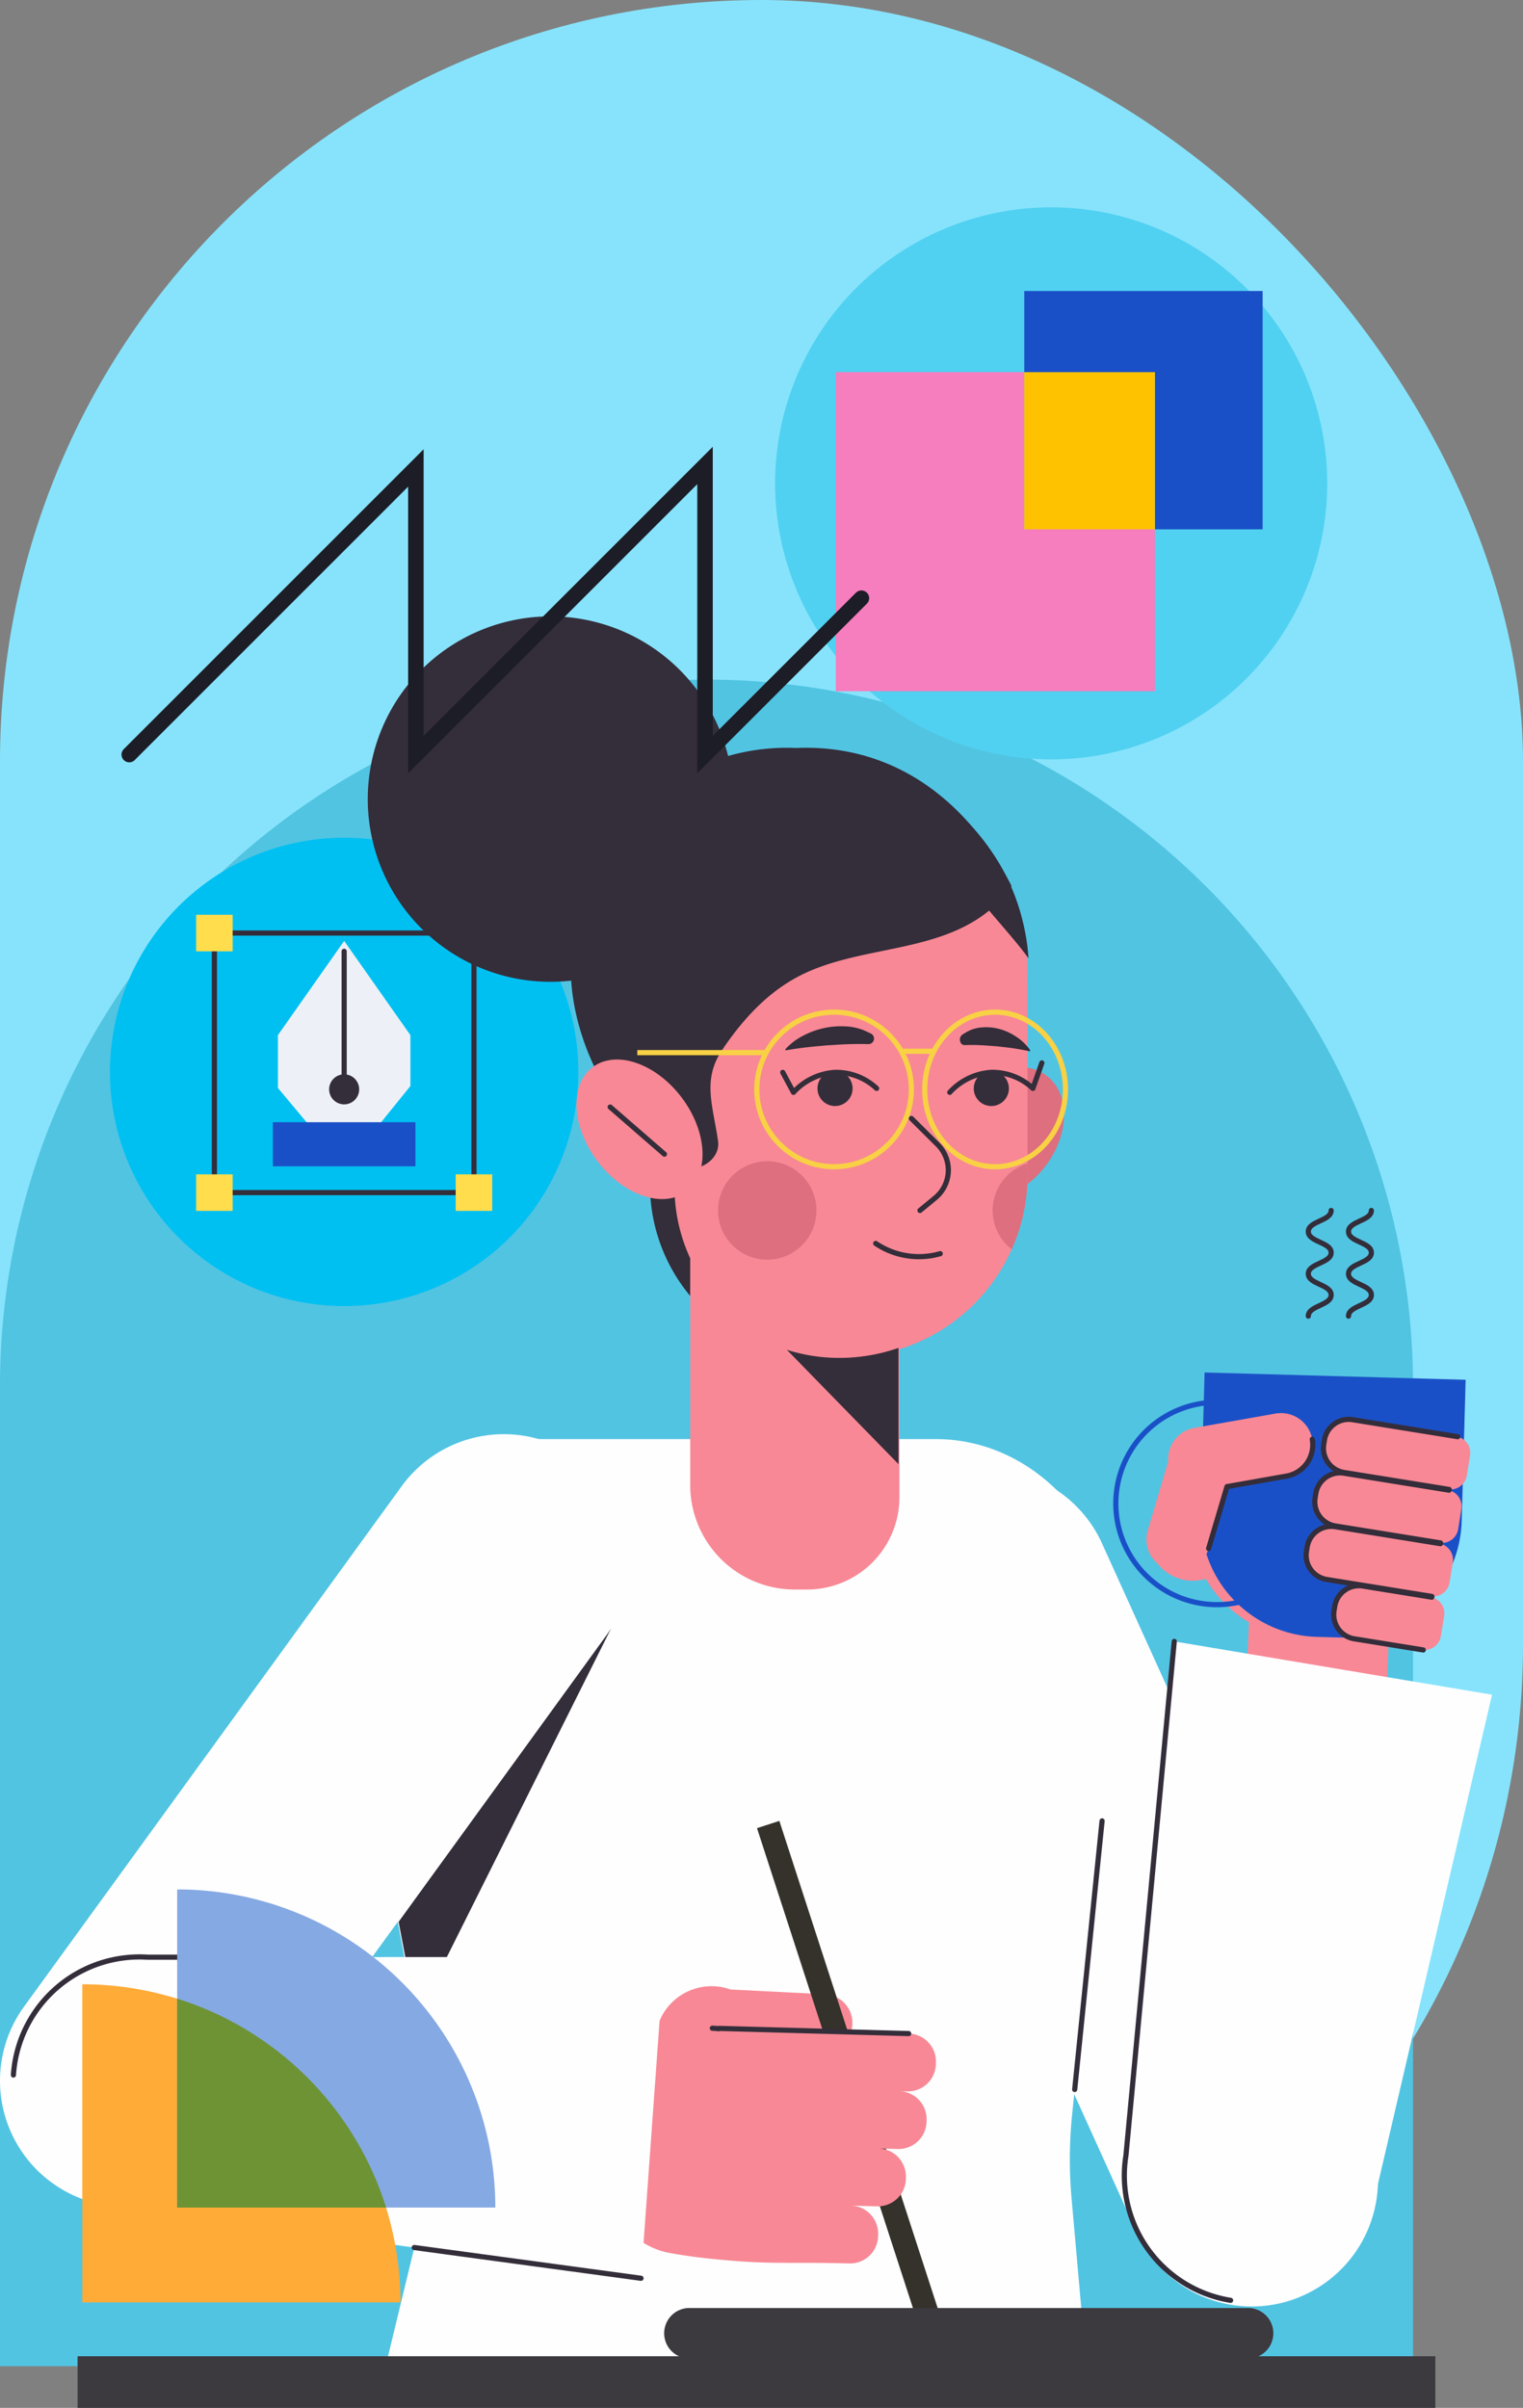 <svg xmlns="http://www.w3.org/2000/svg" xmlns:xlink="http://www.w3.org/1999/xlink" width="295" height="466.434" viewBox="0 0 295 466.434">
  <rect x="0" y="0" width="295" height="466.434" fill="#808080" stroke="none"/>
  <defs>
    <clipPath id="clip-path">
      <rect id="Rectángulo_403104" data-name="Rectángulo 403104" width="90.729" height="90.729" fill="none"/>
    </clipPath>
    <clipPath id="clip-path-2">
      <rect id="Rectángulo_403106" data-name="Rectángulo 403106" width="106.938" height="106.938" fill="none"/>
    </clipPath>
    <clipPath id="clip-path-3">
      <rect id="Rectángulo_403097" data-name="Rectángulo 403097" width="289" height="346.603" fill="none"/>
    </clipPath>
  </defs>
  <g id="Grupo_1101330" data-name="Grupo 1101330" transform="translate(-180 -3820.566)">
    <g id="Grupo_1101329" data-name="Grupo 1101329">
      <g id="Grupo_1101328" data-name="Grupo 1101328">
        <rect id="Rectángulo_403108" data-name="Rectángulo 403108" width="295" height="466" rx="147.5" transform="translate(180 3820.566)" fill="#87e3fb"/>
        <path id="Rectángulo_403082" data-name="Rectángulo 403082" d="M136.851,0h0A136.851,136.851,0,0,1,273.7,136.851V326.713a0,0,0,0,1,0,0H0a0,0,0,0,1,0,0V136.851A136.851,136.851,0,0,1,136.851,0Z" transform="translate(180 3952.21)" fill="#51c4e2"/>
        <g id="Grupo_1101324" data-name="Grupo 1101324" transform="translate(201.298 3982.838)">
          <g id="Grupo_1101323" data-name="Grupo 1101323" transform="translate(0 0)" clip-path="url(#clip-path)">
            <path id="Trazado_911450" data-name="Trazado 911450" d="M0,45.364A45.364,45.364,0,1,1,45.364,90.729,45.363,45.363,0,0,1,0,45.364" transform="translate(0 0)" fill="#00c0f2"/>
            <rect id="Rectángulo_403098" data-name="Rectángulo 403098" width="50.277" height="50.277" transform="translate(20.226 18.471)" fill="none" stroke="#342d3a" stroke-linecap="round" stroke-linejoin="round" stroke-width="1"/>
            <rect id="Rectángulo_403099" data-name="Rectángulo 403099" width="7.077" height="7.077" transform="translate(66.964 14.932)" fill="#ffdd4d"/>
            <rect id="Rectángulo_403100" data-name="Rectángulo 403100" width="7.077" height="7.077" transform="translate(16.687 14.932)" fill="#ffdd4d"/>
            <rect id="Rectángulo_403101" data-name="Rectángulo 403101" width="7.077" height="7.077" transform="translate(66.964 65.209)" fill="#ffdd4d"/>
            <rect id="Rectángulo_403102" data-name="Rectángulo 403102" width="7.077" height="7.077" transform="translate(16.687 65.209)" fill="#ffdd4d"/>
            <path id="Trazado_911451" data-name="Trazado 911451" d="M38.242,52.729H30.831l-9.121-10.9V31.586L34.536,13.343,47.364,31.586v9.865Z" transform="translate(10.828 6.655)" fill="#edf1f7"/>
            <line id="Línea_601" data-name="Línea 601" y2="26.741" transform="translate(45.364 22.009)" fill="none" stroke="#342d3a" stroke-linecap="round" stroke-linejoin="round" stroke-width="1"/>
            <path id="Trazado_911452" data-name="Trazado 911452" d="M28.327,33.5A2.909,2.909,0,1,1,31.236,36.4,2.909,2.909,0,0,1,28.327,33.5" transform="translate(14.128 15.255)" fill="#342d3a"/>
            <rect id="Rectángulo_403103" data-name="Rectángulo 403103" width="27.625" height="8.541" transform="translate(31.552 55.114)" fill="#1a50c7"/>
          </g>
        </g>
        <g id="Grupo_1101326" data-name="Grupo 1101326" transform="translate(330.14 3860.729)">
          <g id="Grupo_1101325" data-name="Grupo 1101325" transform="translate(0 0)" clip-path="url(#clip-path-2)">
            <path id="Trazado_911453" data-name="Trazado 911453" d="M0,53.469a53.469,53.469,0,1,1,53.469,53.469A53.469,53.469,0,0,1,0,53.469" transform="translate(0 0)" fill="#50d1f1"/>
            <path id="Trazado_911454" data-name="Trazado 911454" d="M69.131,50.35V81.71H7.326V19.9H43.835V50.35Z" transform="translate(4.426 12.025)" fill="#f67dbe"/>
            <path id="Trazado_911455" data-name="Trazado 911455" d="M76.252,10.1V56.27H55.383V25.825h-25.3V10.1Z" transform="translate(18.174 6.105)" fill="#1a50c7"/>
            <rect id="Rectángulo_403105" data-name="Rectángulo 403105" width="25.296" height="30.445" transform="translate(48.26 31.929)" fill="#ffc200"/>
          </g>
        </g>
        <g id="Grupo_1101327" data-name="Grupo 1101327">
          <g id="Grupo_1101322" data-name="Grupo 1101322" transform="translate(180 3939.964)">
            <rect id="Rectángulo_403095" data-name="Rectángulo 403095" width="22.189" height="27.221" transform="translate(241.32 207.376) rotate(-87.205)" fill="#f88895"/>
            <g id="Grupo_1101321" data-name="Grupo 1101321">
              <g id="Grupo_1101320" data-name="Grupo 1101320" clip-path="url(#clip-path-3)">
                <path id="Trazado_911400" data-name="Trazado 911400" d="M115.1,91.537a8.628,8.628,0,1,0-12.2-.327,8.627,8.627,0,0,0,12.2.327" transform="translate(121.868 92.908)" fill="#f88895"/>
                <path id="Trazado_911401" data-name="Trazado 911401" d="M124.164,115.47A23.874,23.874,0,1,0,104.4,88.095a23.872,23.872,0,0,0,19.761,27.376" transform="translate(126.181 82.458)" fill="#f88895"/>
                <path id="Trazado_911402" data-name="Trazado 911402" d="M127.668,117.426l4.194.117A23.2,23.2,0,0,0,155.7,95.005l.768-27.382L105.9,66.209l-.765,27.38a23.2,23.2,0,0,0,22.538,23.836" transform="translate(127.426 80.258)" fill="#1a50c7"/>
                <path id="Trazado_911403" data-name="Trazado 911403" d="M136.894,88.966a19.6,19.6,0,1,0-20.142,19.045A19.6,19.6,0,0,0,136.894,88.966Z" transform="translate(118.43 83.418)" fill="none" stroke="#1a50c7" stroke-miterlimit="10" stroke-width="1"/>
                <path id="Trazado_911404" data-name="Trazado 911404" d="M130.2,74.843h0a6.148,6.148,0,0,0-7.123-4.984l-15.72,2.779A6.147,6.147,0,0,0,109.5,84.745l15.72-2.779a6.148,6.148,0,0,0,4.984-7.123" transform="translate(123.981 84.567)" fill="#f88895"/>
                <path id="Trazado_911405" data-name="Trazado 911405" d="M104.781,98.509h0a6.148,6.148,0,0,0,7.643-4.143l4.562-15.359a6.148,6.148,0,0,0-11.787-3.5l-4.562,15.359a6.148,6.148,0,0,0,4.143,7.643" transform="translate(121.681 86.195)" fill="#f88895"/>
                <path id="Trazado_911406" data-name="Trazado 911406" d="M116.876,89.264h0a5.179,5.179,0,0,0,4.285,5.938l12.66,2.044a3.208,3.208,0,0,0,3.681-2.657l.628-3.885a3.21,3.21,0,0,0-2.657-3.681l-12.663-2.044a5.177,5.177,0,0,0-5.935,4.285" transform="translate(141.594 102.929)" fill="#f88895"/>
                <path id="Trazado_911407" data-name="Trazado 911407" d="M114.462,84.067h0A5.179,5.179,0,0,0,118.747,90l19.675,3.177a3.208,3.208,0,0,0,3.681-2.657l.628-3.885a3.21,3.21,0,0,0-2.657-3.681L120.4,79.782a5.178,5.178,0,0,0-5.937,4.285" transform="translate(138.668 96.629)" fill="#f88895"/>
                <path id="Trazado_911408" data-name="Trazado 911408" d="M115.218,79.382h0a5.176,5.176,0,0,0,4.285,5.935L139.178,88.5a3.208,3.208,0,0,0,3.681-2.657l.628-3.885a3.21,3.21,0,0,0-2.657-3.681L121.155,75.1a5.178,5.178,0,0,0-5.938,4.285" transform="translate(139.584 90.95)" fill="#f88895"/>
                <path id="Trazado_911409" data-name="Trazado 911409" d="M115.975,74.7h0a5.178,5.178,0,0,0,4.285,5.938l19.675,3.177a3.21,3.21,0,0,0,3.681-2.657l.628-3.885a3.21,3.21,0,0,0-2.657-3.681l-19.675-3.177a5.178,5.178,0,0,0-5.937,4.285" transform="translate(140.502 85.271)" fill="#f88895"/>
                <path id="Trazado_911410" data-name="Trazado 911410" d="M135.771,87.1l-13.351-2.157a4.745,4.745,0,0,0-5.442,3.929l-.137.852a4.745,4.745,0,0,0,3.929,5.442l13.351,2.157" transform="translate(141.559 102.893)" fill="none" stroke="#342d3a" stroke-linecap="round" stroke-linejoin="round" stroke-width="1"/>
                <path id="Trazado_911411" data-name="Trazado 911411" d="M140.372,83.036l-20.365-3.29a4.745,4.745,0,0,0-5.442,3.929l-.137.852a4.745,4.745,0,0,0,3.929,5.442l20.365,3.29" transform="translate(138.633 96.593)" fill="none" stroke="#342d3a" stroke-linecap="round" stroke-linejoin="round" stroke-width="1"/>
                <path id="Trazado_911412" data-name="Trazado 911412" d="M141.128,78.351l-20.365-3.29a4.745,4.745,0,0,0-5.442,3.929l-.137.852a4.745,4.745,0,0,0,3.929,5.442l20.365,3.29" transform="translate(139.55 90.914)" fill="none" stroke="#342d3a" stroke-linecap="round" stroke-linejoin="round" stroke-width="1"/>
                <path id="Trazado_911413" data-name="Trazado 911413" d="M141.885,73.666l-20.365-3.29a4.745,4.745,0,0,0-5.442,3.929l-.137.852A4.745,4.745,0,0,0,119.87,80.6l20.365,3.29" transform="translate(140.467 85.235)" fill="none" stroke="#342d3a" stroke-linecap="round" stroke-linejoin="round" stroke-width="1"/>
                <path id="Trazado_911414" data-name="Trazado 911414" d="M105.826,93.212l3.562-11.99,11.53-2.037a6.148,6.148,0,0,0,4.984-7.125" transform="translate(128.281 87.349)" fill="none" stroke="#342d3a" stroke-linecap="round" stroke-linejoin="round" stroke-width="1"/>
                <path id="Trazado_911415" data-name="Trazado 911415" d="M128.837,222.482l-24.956-55.121L77.539,109.221a24.464,24.464,0,1,1,44.582-20.16l25.8,56.946,25.473,56.3a24.458,24.458,0,0,1-12.189,32.382,23.779,23.779,0,0,1-6.05,1.852,24.448,24.448,0,0,1-26.321-14.063" transform="translate(91.335 90.515)" fill="#fefefe"/>
                <path id="Trazado_911416" data-name="Trazado 911416" d="M170.757,219.013a84.92,84.92,0,0,1,.1-15.961l9.116-89.4c.878-22.686-15.269-41.613-35.521-41.613H65.891c-20.235,0-36.4,18.927-35.5,41.613L44.2,186.394a103.333,103.333,0,0,1,.819,33.559A97.088,97.088,0,0,1,43.1,230.131l-7.05,29.146H174.312l-3.473-39.324Z" transform="translate(36.794 87.328)" fill="#fefefe"/>
                <path id="Trazado_911417" data-name="Trazado 911417" d="M86,46.008c-4.65,6.163-4.7,13.966-.117,17.425s12.074,1.268,16.724-4.9,4.7-13.966.117-17.425S90.646,39.845,86,46.008" transform="translate(99.974 47.848)" fill="#dd6f7f"/>
                <path id="Trazado_911418" data-name="Trazado 911418" d="M133.708,53.727A43.543,43.543,0,0,0,131.1,39.2,41.969,41.969,0,0,0,91.84,11.507c-23.115,0-41.87,19.031-41.87,42.487,0,12.481,6.249,25.564,14.676,33.32.52.48.673,8.729.673,8.729,0,18.538,14.811,33.568,33.079,33.568,19.5,0,35.311-16.043,35.311-35.831V56.328a2.257,2.257,0,0,0-.091-.453c.029-.626.091-1.241.091-1.88Z" transform="translate(60.573 13.949)" fill="#342d3a"/>
                <path id="Trazado_911419" data-name="Trazado 911419" d="M135.847,54.141c0,.642-.066,1.239-.088,1.858a1.572,1.572,0,0,1,.088.442V93.363a35.312,35.312,0,0,1-35.307,35.307A33.082,33.082,0,0,1,67.469,95.575s-.155-8.119-.686-8.583C58.354,79.337,52.116,66.44,52.116,54.141a41.866,41.866,0,0,1,83.731-.265Z" transform="translate(63.174 14.893)" fill="#f88895"/>
                <path id="Trazado_911420" data-name="Trazado 911420" d="M83.065,131.243H80.7a20.268,20.268,0,0,1-20.268-20.266V67.51a20.267,20.267,0,0,1,40.534,0v45.832a17.9,17.9,0,0,1-17.9,17.9" transform="translate(73.255 57.269)" fill="#f88895"/>
                <path id="Trazado_911421" data-name="Trazado 911421" d="M90.52,64.056V86.574L68.9,64.428A33.436,33.436,0,0,0,79,65.994,34.754,34.754,0,0,0,90.52,64.056" transform="translate(83.515 77.648)" fill="#342d3a"/>
                <path id="Trazado_911422" data-name="Trazado 911422" d="M133.829,38.3a19.681,19.681,0,0,1-2.146,2.721c-10.532,11.014-27.528,8.143-40.03,15.275-5.734,3.27-10.194,8.291-13.846,13.713-3.9,5.8-1.841,10.669-.825,17.622.737,5.035-7.685,8.17-10.957,2.19-6.26-11.658-14.8-21.7-14.8-35.55A42.782,42.782,0,0,1,94.01,11.506c15.264,0,27.166,7.743,35.351,19.357a61.376,61.376,0,0,1,4.2,6.88c.088.177.2.376.265.553" transform="translate(62.095 13.947)" fill="#342d3a"/>
                <path id="Trazado_911423" data-name="Trazado 911423" d="M93.663,47.906v2.279A34.948,34.948,0,0,1,90.61,64.542a9.519,9.519,0,0,1,3.053-16.636" transform="translate(105.358 58.071)" fill="#dd6f7f"/>
                <path id="Trazado_911424" data-name="Trazado 911424" d="M99.755,47.149c-.642-.863-1.305-1.726-1.969-2.544-4.6-5.641-9.822-10.884-13.052-17.41a25.271,25.271,0,0,1-2.677-11.459A41.976,41.976,0,0,1,92.5,26.31a40.674,40.674,0,0,1,4.734,9.07,43.357,43.357,0,0,1,2.279,9.269c.111.819.177,1.659.243,2.5" transform="translate(99.463 19.075)" fill="#342d3a"/>
                <path id="Trazado_911425" data-name="Trazado 911425" d="M70.848,46.165c5.011,6.645,5.42,14.788.914,18.189s-12.225.77-17.24-5.876S49.1,43.692,53.61,40.29s12.222-.77,17.237,5.876" transform="translate(61.189 47.037)" fill="#f88895"/>
                <line id="Línea_595" data-name="Línea 595" x2="10.508" y2="9.125" transform="translate(118.186 95.047)" fill="none" stroke="#342d3a" stroke-linecap="round" stroke-linejoin="round" stroke-width="1"/>
                <path id="Trazado_911426" data-name="Trazado 911426" d="M78.377,43.2a3.4,3.4,0,1,0-3.4,3.4,3.4,3.4,0,0,0,3.4-3.4" transform="translate(86.767 48.249)" fill="#342d3a"/>
                <path id="Trazado_911427" data-name="Trazado 911427" d="M92.061,43.2a3.4,3.4,0,1,0-3.4,3.4,3.4,3.4,0,0,0,3.4-3.4" transform="translate(103.355 48.249)" fill="#342d3a"/>
                <path id="Trazado_911428" data-name="Trazado 911428" d="M79.8,43.965l5.1,5.068a6.965,6.965,0,0,1-.48,10.315l-2.96,2.438" transform="translate(96.732 53.294)" fill="none" stroke="#342d3a" stroke-linecap="round" stroke-linejoin="round" stroke-width="1"/>
                <path id="Trazado_911429" data-name="Trazado 911429" d="M68.888,40.21a12.1,12.1,0,0,1,3.639-2.65,15.771,15.771,0,0,1,3.827-1.338,15.284,15.284,0,0,1,3.973-.31,10.5,10.5,0,0,1,4.161.991l.843.4a1.076,1.076,0,0,1-.493,2.046q-2.018-.053-4.015.02c-1.334.042-2.657.148-3.986.219-1.323.128-2.648.226-3.964.383s-2.63.341-3.935.571a.146.146,0,0,1-.17-.119A.144.144,0,0,1,68.8,40.3Z" transform="translate(83.355 43.508)" fill="#342d3a"/>
                <path id="Trazado_911430" data-name="Trazado 911430" d="M97.57,40.294a10.033,10.033,0,0,0-2.885-2.65,10.927,10.927,0,0,0-3.033-1.338A9.625,9.625,0,0,0,88.5,36a6.911,6.911,0,0,0-3.3.989l-.668.4a1.211,1.211,0,0,0-.4,1.436.854.854,0,0,0,.79.611c1.064-.035,2.126-.031,3.181.02s2.108.148,3.161.219c1.046.128,2.1.226,3.141.383s2.086.341,3.121.571c.062.015.124-.038.135-.119a.177.177,0,0,0-.029-.124Z" transform="translate(101.887 43.612)" fill="#342d3a"/>
                <path id="Trazado_911431" data-name="Trazado 911431" d="M76.675,54.908a14.954,14.954,0,0,0,12.5,1.982" transform="translate(92.944 66.559)" fill="none" stroke="#342d3a" stroke-linecap="round" stroke-linejoin="round" stroke-width="1"/>
                <path id="Trazado_911432" data-name="Trazado 911432" d="M68.536,39.928,70.615,43.8a11.917,11.917,0,0,1,7.955-3.865,11.439,11.439,0,0,1,8.147,3.1" transform="translate(83.078 48.4)" fill="none" stroke="#342d3a" stroke-linecap="round" stroke-linejoin="round" stroke-width="1"/>
                <path id="Trazado_911433" data-name="Trazado 911433" d="M101,39.1l-1.737,4.931a11.439,11.439,0,0,0-8.147-3.1A11.917,11.917,0,0,0,83.16,44.8" transform="translate(100.805 47.401)" fill="none" stroke="#342d3a" stroke-linecap="round" stroke-linejoin="round" stroke-width="1"/>
                <path id="Trazado_911434" data-name="Trazado 911434" d="M62.87,57.244A9.532,9.532,0,1,1,72.4,66.777a9.532,9.532,0,0,1-9.532-9.532" transform="translate(76.21 57.836)" fill="#dd6f7f"/>
                <path id="Trazado_911435" data-name="Trazado 911435" d="M32.2,35.395A35.395,35.395,0,1,1,67.6,70.79,35.394,35.394,0,0,1,32.2,35.395" transform="translate(39.036)" fill="#342d3a"/>
                <line id="Línea_596" data-name="Línea 596" x1="24.956" transform="translate(123.44 84.507)" fill="none" stroke="#f8d145" stroke-miterlimit="10" stroke-width="1"/>
                <circle id="Elipse_11538" data-name="Elipse 11538" cx="14.97" cy="14.97" r="14.97" transform="translate(146.593 76.666)" fill="none" stroke="#f8d145" stroke-miterlimit="10" stroke-width="1"/>
                <path id="Trazado_911436" data-name="Trazado 911436" d="M80.968,49.626c0-8.267,6.1-14.97,13.631-14.97s13.629,6.7,13.629,14.97S102.128,64.6,94.6,64.6,80.968,57.893,80.968,49.626Z" transform="translate(98.148 42.01)" fill="none" stroke="#f8d145" stroke-miterlimit="10" stroke-width="1"/>
                <line id="Línea_597" data-name="Línea 597" x2="6.183" transform="translate(174.575 84.246)" fill="none" stroke="#f8d145" stroke-miterlimit="10" stroke-width="1"/>
                <path id="Trazado_911437" data-name="Trazado 911437" d="M4.684,182.4l35.539-48.969L77.7,81.764a24.465,24.465,0,1,1,39.587,28.756l-36.7,50.61L44.268,211.137a24.457,24.457,0,0,1-34.169,5.44,23.812,23.812,0,0,1-4.6-4.34A24.448,24.448,0,0,1,4.684,182.4" transform="translate(0 86.871)" fill="#fefefe"/>
                <path id="Trazado_911438" data-name="Trazado 911438" d="M76.385,123.546a10.918,10.918,0,1,0-.779,15.421,10.918,10.918,0,0,0,.779-15.421" transform="translate(69.539 145.4)" fill="#f88895"/>
                <path id="Trazado_911439" data-name="Trazado 911439" d="M66.816,131.365l17.859.9a5.564,5.564,0,0,0,.56-11.114l-17.857-.9a5.564,5.564,0,1,0-.562,11.114" transform="translate(74.589 145.758)" fill="#f88895"/>
                <rect id="Rectángulo_403096" data-name="Rectángulo 403096" width="4.553" height="104.046" transform="matrix(0.951, -0.309, 0.309, 0.951, 146.628, 234.734)" fill="#34322a"/>
                <path id="Trazado_911440" data-name="Trazado 911440" d="M65,166.7c-8.282-2.717-13.373-12.736-13.147-21.014a22.679,22.679,0,0,1,23.285-22.051c.429.013.847.064,1.27.1v-.064l36.764,1a5.423,5.423,0,0,1,5.274,5.57l-.009.356a5.425,5.425,0,0,1-5.57,5.276l-1.507-.042a5.426,5.426,0,0,1,5.276,5.57l-.011.358a5.425,5.425,0,0,1-5.57,5.274l-3.7-.1a5.426,5.426,0,0,1,5.274,5.572l-.009.356a5.428,5.428,0,0,1-5.573,5.276l-5.07-.139a5.426,5.426,0,0,1,5.276,5.57l-.011.356a5.425,5.425,0,0,1-5.57,5.276c-12.853-.35-15.244.356-28.024-1.04q-3.4-.375-6.778-.989A14.247,14.247,0,0,1,65,166.7" transform="translate(62.843 149.854)" fill="#f88895"/>
                <path id="Trazado_911441" data-name="Trazado 911441" d="M171.256,157.909H63.045a4.891,4.891,0,0,1,0-9.782H171.256a4.891,4.891,0,1,1,0,9.782" transform="translate(70.493 179.558)" fill="#3c393f"/>
                <path id="Trazado_911442" data-name="Trazado 911442" d="M62.372,123.628c.429.011.847.064,1.268.1l0-.064,36.764,1" transform="translate(75.606 149.86)" fill="none" stroke="#342d3a" stroke-linecap="round" stroke-linejoin="round" stroke-width="1"/>
                <path id="Trazado_911443" data-name="Trazado 911443" d="M76.05,88.624l-37.629,75.3L34.9,145.455l3.539-4.889,36.7-50.593c.31-.442.619-.885.907-1.349" transform="translate(42.309 107.429)" fill="#342d3a"/>
                <path id="Trazado_911444" data-name="Trazado 911444" d="M1.175,140.26h0a24.47,24.47,0,0,1,26.02-22.821l100.028-.053-4.486,62.249L22.664,166.065" transform="translate(1.424 142.294)" fill="#fefefe"/>
                <path id="Trazado_911445" data-name="Trazado 911445" d="M119.031,217.4h0a24.473,24.473,0,0,1-20.272-28.051l9.36-99.59,61.55,10.322-22.925,98.354" transform="translate(119.332 108.803)" fill="#fefefe"/>
                <line id="Línea_598" data-name="Línea 598" x1="43.923" y1="5.955" transform="translate(80.238 315.971)" fill="none" stroke="#342d3a" stroke-linecap="round" stroke-linejoin="round" stroke-width="1"/>
                <path id="Trazado_911446" data-name="Trazado 911446" d="M1.175,140.26h0a24.47,24.47,0,0,1,26.02-22.821l41.025-.022" transform="translate(1.424 142.294)" fill="none" stroke="#342d3a" stroke-linecap="round" stroke-linejoin="round" stroke-width="1"/>
                <line id="Línea_599" data-name="Línea 599" y1="52.031" x2="5.305" transform="translate(208.166 233.325)" fill="none" stroke="#342d3a" stroke-linecap="round" stroke-linejoin="round" stroke-width="1"/>
                <line id="Línea_600" data-name="Línea 600" y1="75.964" x2="7.139" transform="translate(220.311 198.561)" fill="none" stroke="#342d3a" stroke-linecap="round" stroke-linejoin="round" stroke-width="1"/>
                <path id="Trazado_911447" data-name="Trazado 911447" d="M119.031,175.775h0a24.473,24.473,0,0,1-20.272-28.051l2.221-23.628" transform="translate(119.332 150.427)" fill="none" stroke="#342d3a" stroke-linecap="round" stroke-linejoin="round" stroke-width="1"/>
                <path id="Trazado_911448" data-name="Trazado 911448" d="M118.979,52.021c0,2.044-4.424,2.044-4.424,4.09s4.424,2.042,4.424,4.084-4.424,2.048-4.424,4.095,4.424,2.051,4.424,4.1-4.424,2.048-4.424,4.1" transform="translate(138.862 63.059)" fill="none" stroke="#342d3a" stroke-linecap="round" stroke-linejoin="round" stroke-width="1"/>
                <path id="Trazado_911449" data-name="Trazado 911449" d="M122.5,52.021c0,2.044-4.424,2.044-4.424,4.09S122.5,58.153,122.5,60.2s-4.424,2.048-4.424,4.095,4.424,2.051,4.424,4.1-4.424,2.048-4.424,4.1" transform="translate(143.126 63.059)" fill="none" stroke="#342d3a" stroke-linecap="round" stroke-linejoin="round" stroke-width="1"/>
              </g>
            </g>
          </g>
          <rect id="Rectángulo_403107" data-name="Rectángulo 403107" width="263" height="10" transform="translate(195.026 4277)" fill="#3c393f"/>
        </g>
      </g>
      <path id="Trazado_906960" data-name="Trazado 906960" d="M197.046,377.721,252.565,322.2v55.519l56.006-56.006v56.006l30.293-30.294" transform="translate(7.989 3589.017)" fill="none" stroke="#1c1d26" stroke-linecap="round" stroke-miterlimit="10" stroke-width="3"/>
      <g id="Grupo_1100737" data-name="Grupo 1100737" transform="translate(195.945 4186.567)">
        <path id="Trazado_901022" data-name="Trazado 901022" d="M180.529,85.876H118.9V24.247A61.63,61.63,0,0,1,180.529,85.876Z" transform="translate(-118.9 -5.877)" fill="#ffab38"/>
        <path id="Trazado_901023" data-name="Trazado 901023" d="M196.8,69.6H135.173V7.975A61.629,61.629,0,0,1,196.8,69.6" transform="translate(-116.802 -7.975)" fill="#85a9e3"/>
        <path id="Trazado_901024" data-name="Trazado 901024" d="M135.173,26.715V67.189h40.474a61.773,61.773,0,0,0-40.474-40.474" transform="translate(-116.802 -5.559)" fill="#6d9335"/>
      </g>
    </g>
  </g>
</svg>
